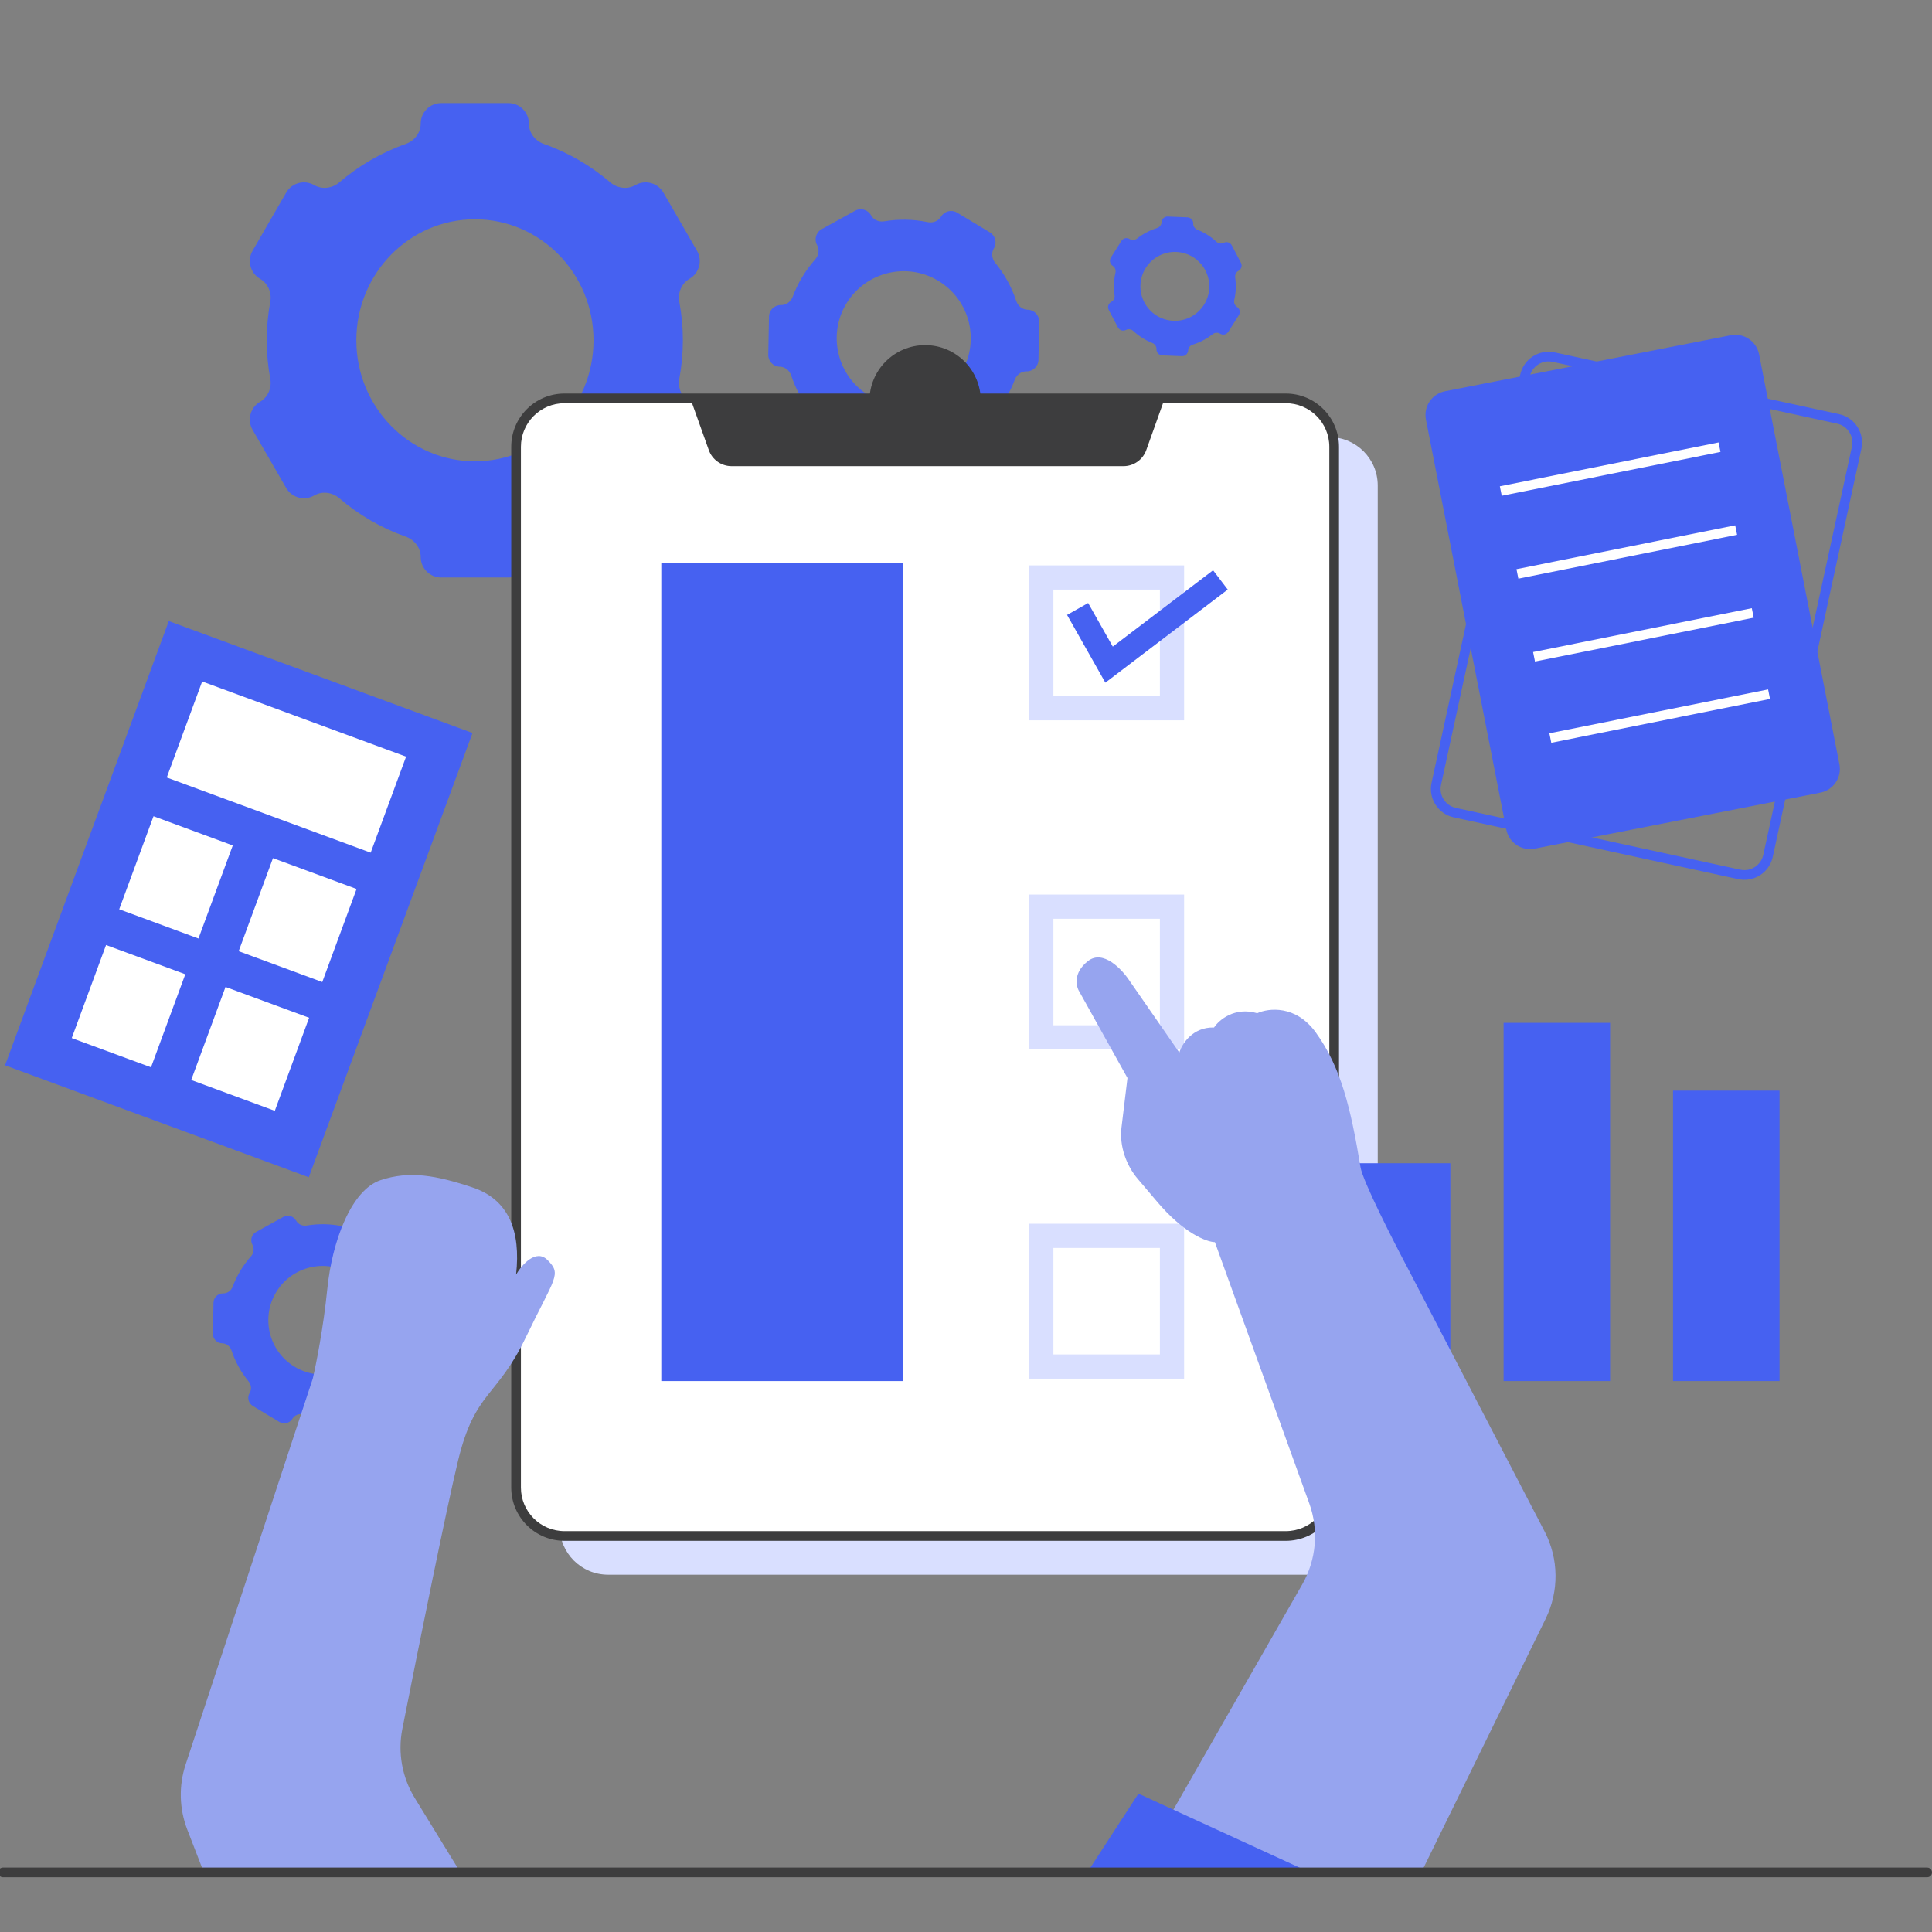 <svg xmlns="http://www.w3.org/2000/svg" fill="none" viewBox="0 0 3000 3000" id="BusinessTasklist"><rect x="0" y="0" width="3000" height="3000" fill="#808080" stroke="none"/><g clip-path="url(#clip0_101_35809)" fill="#000000" class="color000000 svgShape"><path fill="#d9dfff" d="M869.01 753.915C869.01 712.402 902.663 678.748 944.177 678.748H2064.17C2105.68 678.748 2139.34 712.402 2139.34 753.915V2370.01C2139.34 2411.52 2105.68 2445.18 2064.17 2445.18H944.177C902.663 2445.18 869.01 2411.52 869.01 2370.01V753.915Z" class="colorf1f1f1 svgShape"></path><path fill="#4661f1" fill-rule="evenodd" d="M653.256 191.935C653.256 174.35 667.512 160.094 685.097 160.094H789.42C807.006 160.094 821.261 174.35 821.261 191.935 821.261 206.341 830.995 218.796 844.583 223.58 882.66 236.985 917.47 257.324 947.497 283.079 958.444 292.469 974.116 294.666 986.607 287.455 1001.86 278.646 1021.37 283.873 1030.18 299.13L1082.3 389.411C1091.1 404.649 1085.88 424.134 1070.64 432.932 1058.17 440.131 1052.25 454.774 1054.88 468.929 1058.47 488.21 1060.35 508.093 1060.35 528.414 1060.35 548.734 1058.47 568.617 1054.88 587.898 1052.25 602.053 1058.17 616.696 1070.64 623.895 1085.88 632.693 1091.1 652.178 1082.3 667.416L1030.18 757.697C1021.37 772.954 1001.86 778.181 986.607 769.373 974.116 762.161 958.444 764.358 947.497 773.748 917.47 799.503 882.66 819.842 844.583 833.247 830.995 838.031 821.261 850.486 821.261 864.892 821.261 882.477 807.006 896.733 789.42 896.733H685.097C667.512 896.733 653.256 882.477 653.256 864.892 653.256 850.486 643.523 838.031 629.935 833.247 591.858 819.842 557.048 799.503 527.02 773.748 516.073 764.358 500.401 762.161 487.911 769.373 472.654 778.181 453.146 772.954 444.337 757.697L392.213 667.416C383.416 652.178 388.637 632.693 403.875 623.895 416.344 616.696 422.27 602.053 419.636 587.898 416.048 568.617 414.172 548.734 414.172 528.414 414.172 508.093 416.048 488.21 419.636 468.929 422.27 454.774 416.344 440.132 403.875 432.932 388.637 424.135 383.416 404.65 392.213 389.411L444.337 299.13C453.146 283.874 472.654 278.646 487.911 287.455 500.401 294.666 516.073 292.469 527.02 283.079 557.047 257.324 591.857 236.985 629.935 223.58 643.523 218.796 653.256 206.341 653.256 191.935zM921.627 528.413C921.627 632.198 839.176 716.332 737.467 716.332 635.759 716.332 553.308 632.198 553.308 528.413 553.308 424.629 635.759 340.495 737.467 340.495 839.176 340.495 921.627 424.629 921.627 528.413zM1461.29 336.341C1466.46 327.762 1477.61 325 1486.19 330.172L1537.08 360.853C1545.66 366.025 1548.42 377.172 1543.25 385.751 1539.02 392.778 1540.1 401.717 1545.32 408.047 1559.96 425.785 1570.96 445.945 1578.03 467.34 1580.61 475.141 1587.61 480.821 1595.82 480.977 1605.86 481.167 1613.84 489.454 1613.65 499.488L1612.52 558.86C1612.33 568.881 1604.06 576.852 1594.04 576.662 1585.83 576.507 1578.64 581.907 1575.76 589.588 1571.84 600.049 1566.91 610.3 1560.93 620.214 1554.95 630.127 1548.19 639.275 1540.77 647.626 1535.32 653.757 1533.91 662.643 1537.87 669.822 1542.72 678.596 1539.54 689.637 1530.76 694.483L1478.78 723.197C1470 728.049 1458.94 724.862 1454.09 716.078 1450.12 708.886 1441.83 705.349 1433.73 706.71 1411.5 710.444 1388.54 710.128 1366.02 705.47 1357.99 703.807 1349.57 707.021 1345.34 714.048 1340.17 722.627 1329.02 725.389 1320.44 720.217L1269.55 689.536C1260.97 684.364 1258.21 673.217 1263.38 664.638 1267.61 657.611 1266.53 648.672 1261.31 642.342 1246.67 624.604 1235.67 604.444 1228.6 583.049 1226.02 575.248 1219.02 569.568 1210.81 569.412 1200.77 569.222 1192.79 560.935 1192.98 550.901L1194.11 491.529C1194.3 481.508 1202.57 473.537 1212.59 473.727 1220.8 473.882 1227.99 468.482 1230.87 460.801 1234.79 450.34 1239.72 440.089 1245.7 430.175 1251.68 420.262 1258.44 411.114 1265.86 402.763 1271.31 396.633 1272.72 387.747 1268.76 380.567 1263.91 371.794 1267.09 360.753 1275.87 355.906L1327.85 327.193C1336.63 322.34 1347.69 325.528 1352.54 334.312 1356.51 341.503 1364.8 345.041 1372.9 343.679 1395.13 339.945 1418.09 340.261 1440.61 344.92 1448.64 346.582 1457.06 343.368 1461.29 336.341zM1492.45 578.93C1462.77 628.158 1398.81 644.007 1349.58 614.33 1300.35 584.653 1284.5 520.687 1314.18 471.459 1343.86 422.231 1407.82 406.382 1457.05 436.059 1506.28 465.737 1522.13 529.702 1492.45 578.93zM1900.13 377.068C1904.69 374.674 1910.33 376.429 1912.72 380.99L1926.93 408.043C1929.32 412.604 1927.57 418.242 1923.01 420.637 1919.27 422.598 1917.37 426.818 1917.98 430.993 1919.69 442.693 1919.15 454.49 1916.56 465.784 1915.62 469.902 1917.18 474.265 1920.75 476.522 1925.11 479.279 1926.42 485.05 1923.66 489.412L1907.34 515.223C1904.59 519.579 1898.83 520.879 1894.47 518.125 1890.9 515.872 1886.3 516.329 1882.99 518.94 1878.48 522.496 1873.58 525.69 1868.31 528.457 1863.04 531.224 1857.63 533.445 1852.14 535.14 1848.11 536.385 1845.12 539.915 1844.95 544.129 1844.74 549.279 1840.4 553.286 1835.25 553.08L1804.74 551.857C1799.58 551.65 1795.57 547.303 1795.78 542.147 1795.95 537.926 1793.24 534.161 1789.32 532.601 1778.55 528.321 1768.54 522.064 1759.87 514.015 1756.78 511.142 1752.23 510.314 1748.49 512.276 1743.93 514.671 1738.29 512.915 1735.9 508.355L1721.69 481.301C1719.3 476.74 1721.05 471.102 1725.61 468.708 1729.35 466.746 1731.25 462.526 1730.64 458.351 1728.94 446.651 1729.47 434.854 1732.06 423.56 1733 419.442 1731.44 415.079 1727.87 412.822 1723.51 410.065 1722.21 404.294 1724.96 399.932L1741.28 374.121C1744.03 369.765 1749.8 368.465 1754.15 371.219 1757.72 373.472 1762.32 373.015 1765.63 370.404 1770.14 366.848 1775.04 363.654 1780.31 360.887 1785.58 358.12 1791 355.899 1796.48 354.204 1800.51 352.959 1803.5 349.429 1803.67 345.215 1803.88 340.065 1808.22 336.058 1813.37 336.264L1843.88 337.487C1849.04 337.694 1853.05 342.041 1852.84 347.197 1852.67 351.418 1855.38 355.183 1859.3 356.744 1870.07 361.023 1880.09 367.281 1888.75 375.33 1891.84 378.202 1896.39 379.03 1900.13 377.068zM1849.19 492.055C1823.02 505.796 1790.67 495.721 1776.93 469.553 1763.19 443.384 1773.26 411.031 1799.43 397.29 1825.6 383.549 1857.95 393.623 1871.69 419.791 1885.43 445.96 1875.36 478.313 1849.19 492.055zM547.952 1897.08C552.142 1890.13 561.172 1887.9 568.122 1892.09L609.349 1916.94C616.299 1921.13 618.537 1930.16 614.347 1937.11 610.915 1942.8 611.794 1950.04 616.024 1955.17 627.878 1969.54 636.79 1985.87 642.52 2003.2 644.609 2009.52 650.279 2014.12 656.934 2014.25 665.062 2014.4 671.526 2021.12 671.372 2029.25L670.462 2077.34C670.309 2085.46 663.603 2091.92 655.485 2091.76 648.842 2091.64 643.012 2096.01 640.68 2102.23 637.505 2110.71 633.509 2119.01 628.668 2127.04 623.827 2135.07 618.348 2142.48 612.337 2149.25 607.923 2154.22 606.777 2161.41 609.989 2167.23 613.915 2174.34 611.337 2183.28 604.229 2187.21L562.121 2210.47C555.005 2214.4 546.05 2211.82 542.12 2204.7 538.902 2198.88 532.185 2196.01 525.622 2197.11 507.619 2200.14 489.017 2199.88 470.775 2196.11 464.265 2194.76 457.451 2197.36 454.019 2203.06 449.83 2210.01 440.8 2212.24 433.85 2208.05L392.622 2183.2C385.673 2179.01 383.435 2169.98 387.625 2163.03 391.057 2157.34 390.177 2150.1 385.947 2144.97 374.093 2130.6 365.182 2114.27 359.451 2096.94 357.362 2090.62 351.692 2086.02 345.038 2085.89 336.91 2085.74 330.446 2079.02 330.6 2070.89L331.509 2022.8C331.663 2014.68 338.369 2008.22 346.487 2008.38 353.13 2008.5 358.96 2004.13 361.291 1997.91 364.467 1989.43 368.462 1981.13 373.304 1973.1 378.145 1965.07 383.623 1957.66 389.635 1950.89 394.048 1945.92 395.195 1938.73 391.982 1932.91 388.056 1925.8 390.635 1916.86 397.742 1912.93L439.85 1889.67C446.966 1885.74 455.921 1888.32 459.852 1895.44 463.07 1901.26 469.787 1904.13 476.35 1903.03 494.353 1900 512.955 1900.26 531.197 1904.03 537.706 1905.38 544.52 1902.78 547.952 1897.08zM573.193 2093.6C549.152 2133.48 497.334 2146.32 457.456 2122.28 417.577 2098.24 404.738 2046.42 428.779 2006.54 452.82 1966.66 504.637 1953.82 544.516 1977.86 584.395 2001.9 597.234 2053.72 573.193 2093.6z" clip-rule="evenodd" class="colorf15846 svgShape"></path><path fill="#ffffff" d="M801.359 693.781C801.359 652.268 835.013 618.614 876.527 618.614H1996.52C2038.03 618.614 2071.69 652.268 2071.69 693.781V2309.88C2071.69 2351.39 2038.03 2385.04 1996.52 2385.04H876.527C835.013 2385.04 801.359 2351.39 801.359 2309.88V693.781Z" class="colorffffff svgShape"></path><path fill="#3d3d3e" fill-rule="evenodd" d="M793.843 693.782C793.843 648.116 830.862 611.098 876.527 611.098H1996.52C2042.18 611.098 2079.2 648.117 2079.2 693.782V2309.88C2079.2 2355.54 2042.18 2392.56 1996.52 2392.56H876.527C830.862 2392.56 793.843 2355.54 793.843 2309.88V693.782ZM876.527 626.131C839.164 626.131 808.876 656.419 808.876 693.782V2309.88C808.876 2347.24 839.164 2377.53 876.527 2377.53H1996.52C2033.88 2377.53 2064.17 2347.24 2064.17 2309.88V693.782C2064.17 656.419 2033.88 626.131 1996.52 626.131H876.527Z" clip-rule="evenodd" class="color3e3d3d svgShape"></path><path fill="#3d3d3e" d="M1071.96 618.614H1808.6L1779.92 698.905C1774.58 713.863 1760.41 723.848 1744.53 723.848H1136.03C1120.15 723.848 1105.98 713.863 1100.64 698.905L1071.96 618.614Z" class="color3e3d3d svgShape"></path><path fill="#d9dfff" fill-rule="evenodd" d="M1598.13 877.941H1838.67V1118.48H1598.13V877.941ZM1635.72 915.525V1080.89H1801.08V915.525H1635.72Z" clip-rule="evenodd" class="colorf1f1f1 svgShape"></path><path fill="#4661f1" d="M1026.86 874.183H1402.7V2144.51H1026.86V874.183Z" class="colorf15846 svgShape"></path><path fill="#d9dfff" fill-rule="evenodd" d="M1598.13 1389.08H1838.67V1629.61H1598.13V1389.08zM1635.72 1426.66V1592.03H1801.08V1426.66H1635.72zM1598.13 1900.21H1838.67V2140.75H1598.13V1900.21zM1635.72 1937.8V2103.17H1801.08V1937.8H1635.72z" clip-rule="evenodd" class="colorf1f1f1 svgShape"></path><path fill="#4661f1" fill-rule="evenodd" d="M2360.58 581.741C2365.87 557.4 2389.88 541.954 2414.22 547.24L2855.87 643.165C2880.21 648.451 2895.66 672.469 2890.37 696.81L2752.71 1330.61C2747.43 1354.95 2723.41 1370.4 2699.07 1365.11L2257.42 1269.19C2233.08 1263.9 2217.63 1239.88 2222.92 1215.54L2360.58 581.741ZM2411.03 561.931C2394.81 558.407 2378.79 568.704 2375.27 584.931L2237.61 1218.74C2234.09 1234.96 2244.38 1250.97 2260.61 1254.5L2702.26 1350.42C2718.49 1353.95 2734.5 1343.65 2738.02 1327.42L2875.68 693.619C2879.21 677.392 2868.91 661.38 2852.68 657.855L2411.03 561.931Z" clip-rule="evenodd" class="colorf15846 svgShape"></path><path fill="#4661f1" d="M262.083 964.383L733.707 1138.19L479.487 1828.03L7.863 1654.22L262.083 964.383Z" class="colorf15846 svgShape"></path><path fill="#ffffff" d="M313.927 1058.18L630.568 1174.92 575.594 1324.03 258.953 1207.29 313.927 1058.18zM423.867 1332.53L553.688 1380.39 500.422 1524.87 370.601 1477.01 423.867 1332.53zM350.168 1532.52L479.989 1580.38 426.723 1724.86 296.902 1677 350.168 1532.52zM238.368 1267.45L361.443 1312.83 308.177 1457.31 185.102 1411.93 238.368 1267.45zM164.669 1467.44L287.744 1512.82 234.478 1657.3 111.403 1611.92 164.669 1467.44z" class="colorffffff svgShape"></path><path fill="#4661f1" d="M2086.72 1806.26H2252.09V2144.51H2086.72V1806.26zM2334.77 1588.27H2500.14V2144.51H2334.77V1588.27zM2597.86 1693.5H2763.22V2144.51H2597.86V1693.5z" class="colorf15846 svgShape"></path><path fill="#3d3d3e" d="M1522.96 622.372C1522.96 670.113 1484.26 708.815 1436.52 708.815C1388.78 708.815 1350.08 670.113 1350.08 622.372C1350.08 574.632 1388.78 535.93 1436.52 535.93C1484.26 535.93 1522.96 574.632 1522.96 622.372Z" class="color3e3d3d svgShape"></path><path fill="#96a4ef" d="M485.658 2140.75L288.274 2739.83C277.384 2772.88 278.298 2808.69 290.861 2841.14L316.531 2907.46H714.917L644.111 2792.07C624.388 2759.93 617.439 2721.61 624.759 2684.62 651.191 2551.05 693.008 2343.73 711.159 2268.53 737.468 2159.54 771.293 2170.82 816.393 2076.86 861.494 1982.9 872.769 1979.14 850.218 1956.59 832.178 1938.55 810.129 1964.11 801.36 1979.14 808.876 1911.49 790.085 1862.63 733.709 1843.84 677.334 1825.05 635.992 1817.53 590.892 1832.56 545.791 1847.6 515.724 1926.52 508.208 2001.69 502.194 2061.82 490.669 2119.45 485.658 2140.75zM2022.13 2460.22L1797.4 2853.1 1921.35 2907.46 2206.99 2907.46 2400.07 2513.62C2421.09 2470.76 2420.5 2420.46 2398.48 2378.11L2187.8 1972.81C2164.16 1928.31 2116.01 1833.9 2112.57 1812.29 2097.28 1719.58 2082.12 1657.17 2043.21 1603.25 2012.08 1560.11 1969.56 1565.32 1952.19 1573.31 1917.09 1563.01 1892.87 1583.81 1885.15 1595.49 1851.95 1594.5 1835.37 1621.02 1831.23 1634.4L1753.86 1522.83C1742.14 1505 1712.83 1473.95 1689.41 1492.32 1665.99 1510.68 1670.76 1531.7 1676.08 1539.92L1750.74 1673.88 1741.42 1750.89C1738 1779.15 1748.6 1809.66 1767.22 1831.19 1774.96 1840.15 1784.39 1851.23 1795.78 1864.83 1838.13 1915.38 1873.89 1928.54 1886.48 1928.8L2033.03 2334.5C2048.01 2375.98 2044.03 2421.94 2022.13 2460.22z" class="colorefcb96 svgShape"></path><path fill="#4661f1" d="M1767.76 2785.16L1688.33 2907.46L1819.88 2907.46L2034.1 2907.46L1767.76 2785.16Z" class="colorf15846 svgShape"></path><path fill="#4661f1" fill-rule="evenodd" d="M1906.42 915.446L1716.4 1060.03L1656.94 954.838L1689.66 936.344L1727.92 1004.04L1883.66 885.536L1906.42 915.446Z" clip-rule="evenodd" class="colorf15846 svgShape"></path><path fill="#4661f1" d="M2214.21 651.645C2210.22 631.276 2223.5 611.527 2243.87 607.535L2687.38 520.609C2707.75 516.617 2727.49 529.893 2731.49 550.262L2856.23 1186.73C2860.22 1207.1 2846.95 1226.85 2826.58 1230.84L2383.07 1317.77C2362.7 1321.76 2342.95 1308.49 2338.96 1288.12L2214.21 651.645Z" class="colorf15846 svgShape"></path><path fill="#ffffff" fill-rule="evenodd" d="M2671.56 701.753L2331.91 769.853L2328.96 755.113L2668.6 687.013L2671.56 701.753ZM2697.36 830.435L2357.71 898.536L2354.76 883.796L2694.4 815.695L2697.36 830.435ZM2723.16 959.118L2383.52 1027.22L2380.56 1012.48L2720.2 944.378L2723.16 959.118ZM2748.45 1085.28L2408.81 1153.38L2405.86 1138.64L2745.5 1070.54L2748.45 1085.28Z" clip-rule="evenodd" class="colorffffff svgShape"></path><path fill="#3d3d3e" fill-rule="evenodd" d="M-2.93 2907.46C-2.93 2903.3 0.436 2899.94 4.587 2899.94H2992.48C2996.63 2899.94 3000 2903.3 3000 2907.46C3000 2911.61 2996.63 2914.97 2992.48 2914.97H4.587C0.436 2914.97 -2.93 2911.61 -2.93 2907.46Z" clip-rule="evenodd" class="color3e3d3d svgShape"></path></g><defs><clipPath id="clip0_101_35809"><rect width="3000" height="3000" fill="#ffffff" class="colorffffff svgShape"></rect></clipPath></defs></svg>